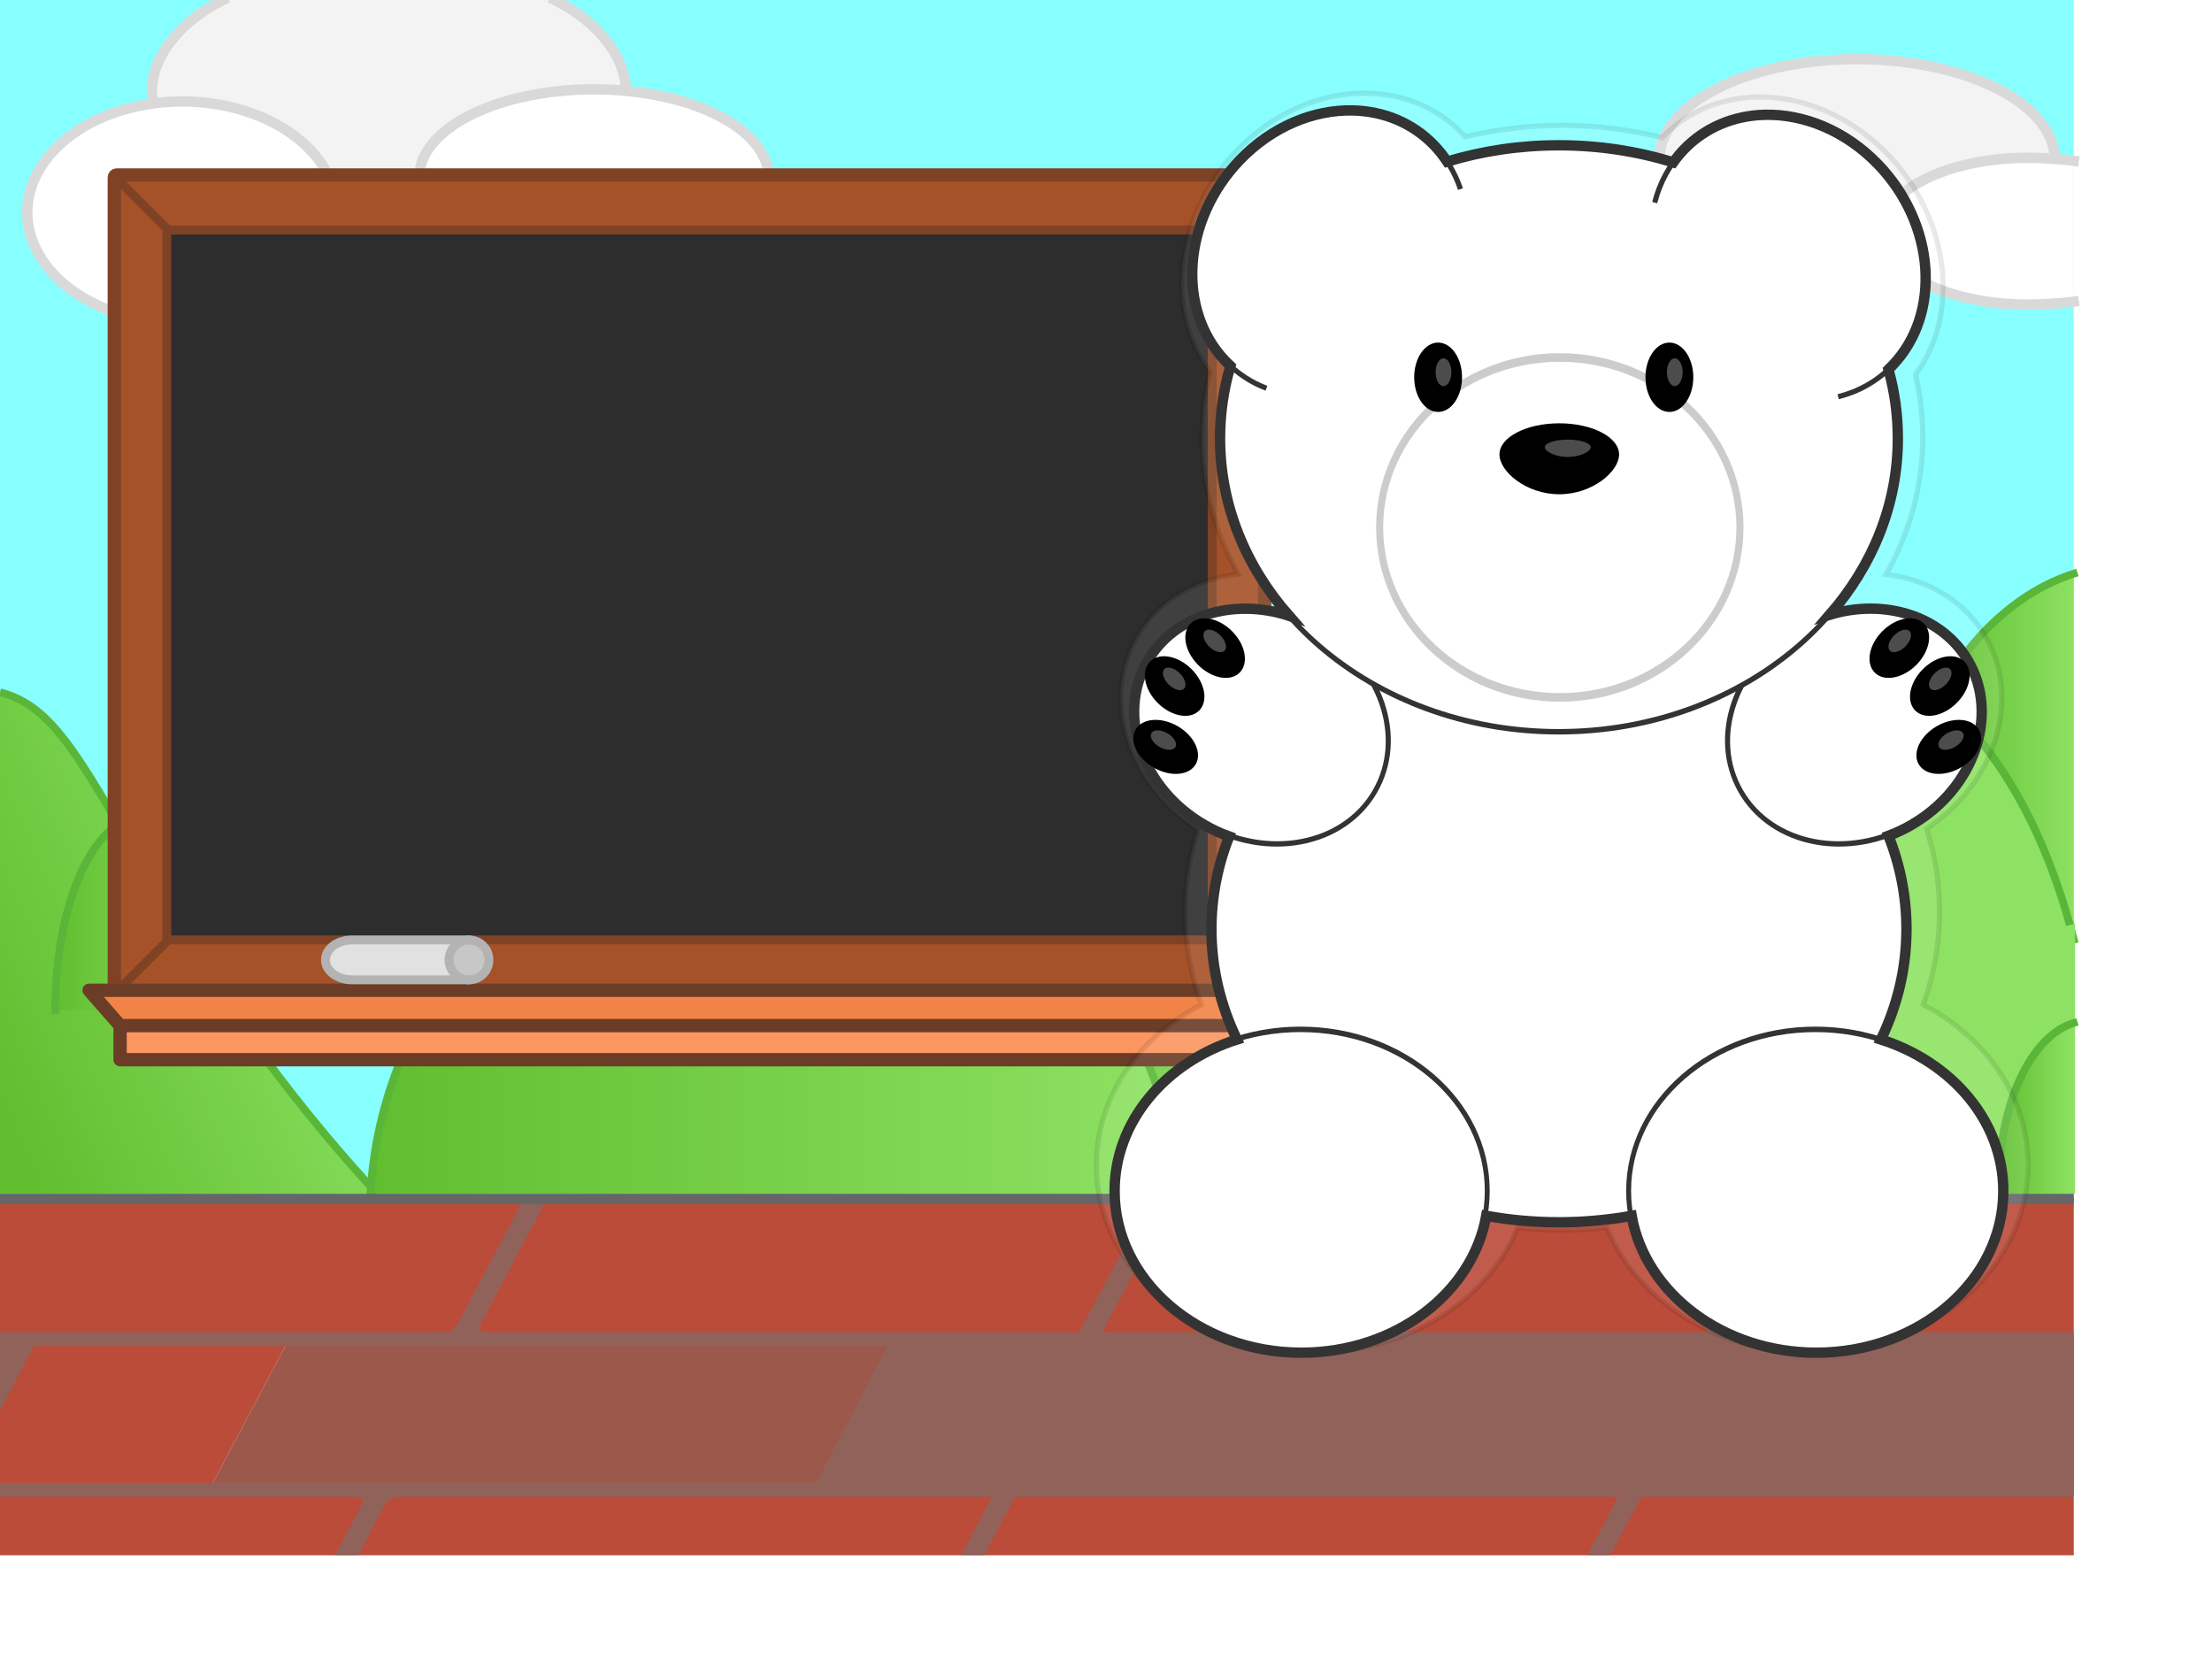 <?xml version="1.0" encoding="UTF-8" standalone="no"?>
<!-- Created with Inkscape (http://www.inkscape.org/) -->
<svg
   xmlns:dc="http://purl.org/dc/elements/1.1/"
   xmlns:cc="http://web.resource.org/cc/"
   xmlns:rdf="http://www.w3.org/1999/02/22-rdf-syntax-ns#"
   xmlns:svg="http://www.w3.org/2000/svg"
   xmlns="http://www.w3.org/2000/svg"
   xmlns:xlink="http://www.w3.org/1999/xlink"
   xmlns:sodipodi="http://sodipodi.sourceforge.net/DTD/sodipodi-0.dtd"
   xmlns:inkscape="http://www.inkscape.org/namespaces/inkscape"
   width="640pt"
   height="480pt"
   id="svg1"
   sodipodi:version="0.32"
   inkscape:version="0.44"
   sodipodi:docbase="/home/annma"
   sodipodi:docname="klettres_kids.svg"
   inkscape:export-filename="/home/danny/work/kde/EDU/klettres/themes/NEW/kids/klettres_kids_mockup.png"
   inkscape:export-xdpi="72.000000"
   inkscape:export-ydpi="72.000000">
  <defs
     id="defs3">
    <linearGradient
       id="linearGradient29359">
      <stop
         style="stop-color:#60be2f;stop-opacity:1;"
         offset="0"
         id="stop29361" />
      <stop
         style="stop-color:#8ee263;stop-opacity:1;"
         offset="1"
         id="stop29363" />
    </linearGradient>
    <filter
       inkscape:collect="always"
       id="filter15565">
      <feGaussianBlur
         inkscape:collect="always"
         stdDeviation="8.494"
         id="feGaussianBlur15567" />
    </filter>
    <linearGradient
       inkscape:collect="always"
       xlink:href="#linearGradient29359"
       id="linearGradient29466"
       gradientUnits="userSpaceOnUse"
       x1="141.406"
       y1="386.125"
       x2="455.594"
       y2="386.125" />
    <linearGradient
       inkscape:collect="always"
       xlink:href="#linearGradient29359"
       id="linearGradient29469"
       gradientUnits="userSpaceOnUse"
       x1="771.125"
       y1="427.578"
       x2="800"
       y2="427.578" />
    <linearGradient
       inkscape:collect="always"
       xlink:href="#linearGradient29359"
       id="linearGradient29472"
       gradientUnits="userSpaceOnUse"
       x1="232.298"
       y1="404.188"
       x2="728.814"
       y2="311.377"
       gradientTransform="matrix(1,0,0,-1,0,600)" />
    <linearGradient
       inkscape:collect="always"
       xlink:href="#linearGradient29359"
       id="linearGradient29475"
       gradientUnits="userSpaceOnUse"
       x1="19.798"
       y1="352.421"
       x2="89.597"
       y2="352.421" />
    <linearGradient
       inkscape:collect="always"
       xlink:href="#linearGradient29359"
       id="linearGradient29482"
       gradientUnits="userSpaceOnUse"
       x1="0"
       y1="426.776"
       x2="145.562"
       y2="363.797" />
    <linearGradient
       inkscape:collect="always"
       xlink:href="#linearGradient29359"
       id="linearGradient29487"
       gradientUnits="userSpaceOnUse"
       x1="746"
       y1="291.891"
       x2="801.5"
       y2="291.891" />
  </defs>
  <sodipodi:namedview
     id="base"
     pagecolor="#ffffff"
     bordercolor="#666666"
     borderopacity="1.0"
     inkscape:pageopacity="0.0000000"
     inkscape:pageshadow="2"
     inkscape:zoom="0.51216325"
     inkscape:cx="490.14241"
     inkscape:cy="230.71542"
     inkscape:current-layer="svg1"
     inkscape:window-width="1024"
     inkscape:window-height="712"
     inkscape:window-x="0"
     inkscape:window-y="0"
     showguides="true"
     inkscape:guide-bbox="true" />
  <path
     style="opacity:1;fill:#88ffff;fill-opacity:1;stroke:none;stroke-width:2;stroke-miterlimit:4;stroke-dasharray:none;stroke-opacity:1"
     d="M 0,0 L 0,466.531 L 800,466.531 L 800,0 L 0,0 z "
     id="bg" />
  <g
     id="hills">
    <path
       sodipodi:nodetypes="cscc"
       id="path26438"
       d="M 145.562,460.531 C 125.435,438.875 92.146,399.411 62.125,346.875 C 30.996,292.399 21.018,272.541 0,267.062 L 0,460.531"
       style="fill:url(#linearGradient29482);fill-opacity:1;fill-rule:evenodd;stroke:none;stroke-width:3;stroke-linecap:butt;stroke-linejoin:miter;stroke-miterlimit:4;stroke-dasharray:none;stroke-opacity:1" />
    <path
       sodipodi:nodetypes="ccc"
       id="path25436"
       d="M 800,221.312 C 778.725,228.167 760.262,245.202 747.5,268.531 C 775.884,293.413 791.481,328.99 800,362.469"
       style="fill:url(#linearGradient29487);fill-opacity:1;stroke:#5ab638;stroke-width:3;stroke-linecap:square;stroke-miterlimit:4;stroke-dasharray:none;stroke-opacity:1" />
    <path
       sodipodi:nodetypes="csc"
       id="path24458"
       d="M 145.562,460.531 C 125.435,438.875 92.146,399.411 62.125,346.875 C 30.996,292.399 21.018,272.541 0,267.062"
       style="fill:none;fill-rule:evenodd;stroke:#5ab638;stroke-width:3;stroke-linecap:butt;stroke-linejoin:miter;stroke-miterlimit:4;stroke-dasharray:none;stroke-opacity:1" />
    <path
       sodipodi:nodetypes="csc"
       id="path24460"
       d="M 21.298,389.617 C 21.298,348.553 36.261,315.225 54.697,315.225 C 73.134,315.225 88.097,348.553 88.097,389.617"
       style="fill:url(#linearGradient29475);fill-opacity:1;stroke:#5ab638;stroke-width:3;stroke-linecap:square;stroke-miterlimit:4;stroke-opacity:1" />
    <path
       sodipodi:nodetypes="cssssccscc"
       id="path24462"
       d="M 800.5,356.844 C 787.491,309.867 758.099,260.189 700.812,242.562 C 624.638,219.124 575.51,352.921 542.562,342.656 C 518.024,335.011 485.157,300.003 450,222.656 C 439.563,199.694 419.339,189.101 395.594,188.75 C 394.715,188.737 393.825,188.735 392.938,188.75 C 339.479,189.647 269.834,240.864 253.844,318.312 C 267.991,314.027 282.984,311.719 298.5,311.719 C 381.494,311.719 449.394,377.579 454.094,460.531 L 800.5,460.531"
       style="fill:url(#linearGradient29472);fill-opacity:1;fill-rule:evenodd;stroke:none;stroke-width:3;stroke-linecap:butt;stroke-linejoin:miter;stroke-miterlimit:4;stroke-dasharray:none;stroke-opacity:1" />
    <path
       sodipodi:nodetypes="cscc"
       id="path25434"
       d="M 800,394.625 C 783.628,399.606 771.125,425.654 771.125,457.031 C 771.125,458.207 771.122,459.371 771.156,460.531 L 800,460.531"
       style="fill:url(#linearGradient29469);fill-opacity:1;stroke:none;stroke-width:3;stroke-linecap:square;stroke-miterlimit:4;stroke-dasharray:none;stroke-opacity:1" />
    <path
       sodipodi:nodetypes="ccc"
       id="path24456"
       d="M 454.094,460.531 C 449.394,377.579 381.494,311.719 298.5,311.719 C 215.506,311.719 147.606,377.579 142.906,460.531"
       style="fill:url(#linearGradient29466);fill-opacity:1;stroke:#5ab638;stroke-width:3;stroke-linecap:square;stroke-miterlimit:4;stroke-dasharray:none;stroke-opacity:1" />
    <path
       sodipodi:nodetypes="csssscc"
       id="path28378"
       d="M 798.5,356.844 C 785.491,309.867 758.099,260.189 700.812,242.562 C 624.638,219.124 575.51,352.921 542.562,342.656 C 518.024,335.011 485.157,300.003 450,222.656 C 439.563,199.694 419.339,189.101 395.594,188.75 C 394.715,188.737 393.825,188.735 392.938,188.75 C 339.479,189.647 269.834,240.864 253.844,318.312"
       style="fill:none;fill-rule:evenodd;stroke:#5ab638;stroke-width:3;stroke-linecap:butt;stroke-linejoin:miter;stroke-miterlimit:4;stroke-dasharray:none;stroke-opacity:1" />
    <path
       sodipodi:nodetypes="csc"
       id="path29349"
       d="M 800,394.625 C 783.628,399.606 771.125,425.654 771.125,457.031 C 771.125,458.207 771.122,459.371 771.156,460.531"
       style="fill:none;fill-opacity:1;stroke:#5ab638;stroke-width:3;stroke-linecap:square;stroke-miterlimit:4;stroke-dasharray:none;stroke-opacity:1" />
  </g>
  <g
     inkscape:label="Layer 1"
     inkscape:groupmode="layer"
     id="layer1" />
  <g
     id="g2719"
     transform="translate(-17.675,290.23)" />
  <g
     id="clouds">
    <g
       transform="translate(-0.5,0)"
       id="g29445">
      <path
         sodipodi:type="arc"
         style="fill:#f3f3f3;fill-opacity:1;stroke:#d9d9d9;stroke-width:4.8;stroke-linecap:square;stroke-miterlimit:4;stroke-dasharray:none;stroke-opacity:1"
         id="path29425"
         sodipodi:cx="187.50615"
         sodipodi:cy="38.067528"
         sodipodi:rx="91.409241"
         sodipodi:ry="46.290581"
         d="M 278.915 38.068 A 91.409 46.291 0 1 1  96.097,38.068 A 91.409 46.291 0 1 1  278.915 38.068 z"
         transform="matrix(0.834,0,0,0.833,560.512,29.665)" />
      <path
         style="fill:#ffffff;fill-opacity:1;stroke:#d9d9d9;stroke-width:4;stroke-linecap:square;stroke-miterlimit:4;stroke-dasharray:none;stroke-opacity:1"
         d="M 800.5,62.031 C 795.507,61.298 788.211,60.875 782.75,60.875 C 751.742,60.875 726.594,73.56 726.594,89.188 C 726.594,104.815 751.742,117.5 782.75,117.5 C 788.21,117.5 795.508,117.108 800.5,116.375"
         id="path29427"
         sodipodi:nodetypes="ccssc" />
      <path
         sodipodi:type="arc"
         style="fill:#ffffff;fill-opacity:1;stroke:#d9d9d9;stroke-width:4.8;stroke-linecap:square;stroke-miterlimit:4;stroke-dasharray:none;stroke-opacity:1"
         id="path29429"
         sodipodi:cx="107.81603"
         sodipodi:cy="84.944061"
         sodipodi:rx="59.767582"
         sodipodi:ry="42.774837"
         d="M 167.584 84.944 A 59.768 42.775 0 1 1  48.048,84.944 A 59.768 42.775 0 1 1  167.584 84.944 z"
         transform="matrix(0.834,0,0,0.833,560.512,29.665)" />
    </g>
    <g
       transform="translate(0,0.5)"
       id="g29440">
      <path
         style="fill:#f3f3f3;fill-opacity:1;stroke:#d9d9d9;stroke-width:4;stroke-linecap:square;stroke-miterlimit:4;stroke-dasharray:none;stroke-opacity:1"
         d="M 86.031,-0.5 C 69.11,7.903 58.594,21.622 58.594,34.562 C 58.594,60.115 99.542,80.844 150,80.844 C 200.458,80.844 241.406,60.115 241.406,34.562 C 241.406,21.621 230.893,7.903 213.969,-0.5"
         id="path22508"
         sodipodi:nodetypes="csssc" />
      <path
         sodipodi:type="arc"
         style="fill:#ffffff;fill-opacity:1;stroke:#d9d9d9;stroke-width:4;stroke-linecap:square;stroke-miterlimit:4;stroke-dasharray:none;stroke-opacity:1"
         id="path22510"
         sodipodi:cx="266.61029"
         sodipodi:cy="71.467064"
         sodipodi:rx="67.385017"
         sodipodi:ry="33.985489"
         d="M 333.995 71.467 A 67.385 33.985 0 1 1  199.225,71.467 A 67.385 33.985 0 1 1  333.995 71.467 z"
         transform="translate(-37.501,-3.516)" />
      <path
         sodipodi:type="arc"
         style="fill:#ffffff;fill-opacity:1;stroke:#d9d9d9;stroke-width:4;stroke-linecap:square;stroke-miterlimit:4;stroke-dasharray:none;stroke-opacity:1"
         id="path22506"
         sodipodi:cx="107.81603"
         sodipodi:cy="84.944061"
         sodipodi:rx="59.767582"
         sodipodi:ry="42.774837"
         d="M 167.584 84.944 A 59.768 42.775 0 1 1  48.048,84.944 A 59.768 42.775 0 1 1  167.584 84.944 z"
         transform="translate(-37.501,-3.516)" />
    </g>
  </g>
  <g
     id="floor">
    <g
       transform="matrix(-1,0,0,-1,800,1062)"
       id="g22393">
      <path
         d="M 477.029,487.499 L 446.563,545.03 L 688.727,545.03 L 719.193,487.499 L 477.029,487.499 z "
         style="color:#000000;fill:#9c584b;fill-opacity:1;fill-rule:evenodd;stroke:none;stroke-width:2;stroke-linecap:square;stroke-linejoin:round;marker:none;marker-start:none;marker-mid:none;marker-end:none;stroke-miterlimit:4;stroke-dashoffset:0;stroke-opacity:1;visibility:visible;display:inline;overflow:visible"
         id="path7037"
         sodipodi:nodetypes="ccccc" />
      <path
         style="color:#000000;fill:#bb4c3a;fill-opacity:1;fill-rule:evenodd;stroke:none;stroke-width:2;stroke-linecap:square;stroke-linejoin:round;marker:none;marker-start:none;marker-mid:none;marker-end:none;stroke-miterlimit:4;stroke-dashoffset:0;stroke-opacity:1;visibility:visible;display:inline;overflow:visible"
         d="M 0,462 L 0,600 L 800,600 L 800,462 L 0,462 z M 477.031,487.5 L 719.188,487.5 L 688.719,545.031 L 446.562,545.031 L 477.031,487.5 z "
         id="path7033"
         sodipodi:nodetypes="cccccccccc" />
      <path
         style="color:#000000;fill:#91625a;fill-opacity:1;fill-rule:evenodd;stroke:none;stroke-width:10;stroke-linecap:round;stroke-linejoin:round;marker:none;marker-start:none;marker-mid:none;marker-end:none;stroke-miterlimit:4;stroke-dashoffset:0;stroke-opacity:1"
         d="M 178.812,462 L 166.844,484.562 L 0,484.562 L 0,548.062 L 133.219,548.062 L 105.719,600 L 114.625,600 L 142.125,548.062 L 374.781,548.062 L 347.25,600 L 356.156,600 L 383.688,548.062 L 611.875,548.062 C 614.338,548.063 615.655,549.246 614.875,550.719 L 588.75,600 L 598.781,600 C 598.344,599.532 598.238,598.922 598.594,598.25 L 623.781,550.719 C 624.479,549.402 626.663,548.28 628.875,548.062 C 628.91,548.059 628.934,548.066 628.969,548.062 L 800,548.062 L 800,517.938 L 786.875,542.75 L 457.625,542.75 L 485.156,489.875 L 800,489.875 L 800,484.562 L 663.25,484.562 C 660.787,484.562 659.439,483.379 660.219,481.906 L 670.75,462 L 661.844,462 L 651.312,481.906 C 650.533,483.379 647.963,484.562 645.5,484.562 L 417.312,484.562 L 429.25,462 L 420.344,462 L 408.406,484.562 L 175.75,484.562 L 187.719,462 L 178.812,462 z "
         id="path7035"
         sodipodi:nodetypes="ccccccccccccccccccsccccccccccccccccccccc" />
    </g>
    <path
       id="path18480"
       d="M 2,462.52 L 798,462.52"
       style="fill:none;fill-rule:evenodd;stroke:#666666;stroke-width:4;stroke-linecap:square;stroke-linejoin:miter;stroke-miterlimit:4;stroke-dasharray:none;stroke-opacity:1" />
  </g>
  <g
     id="blackboard"
     transform="matrix(0.709,0,0,0.709,33.656,-372.07)">
    <path
       id="rect1117"
       style="color:#000000;fill:#a55229;fill-opacity:1;fill-rule:evenodd;stroke:#7f4224;stroke-width:7.255;stroke-linecap:round;stroke-linejoin:round;marker:none;marker-start:none;marker-mid:none;marker-end:none;stroke-miterlimit:4;stroke-dashoffset:0;stroke-opacity:1"
       d="M 16.083,620.004 L 639.329,620.004 C 640.076,620.004 640.677,620.605 640.677,621.352 L 640.677,1064.777 C 640.677,1065.524 640.076,1066.125 639.329,1066.125 L 16.083,1066.125 C 15.336,1066.125 14.734,1065.524 14.734,1064.777 L 14.734,621.352 C 14.734,620.605 15.336,620.004 16.083,620.004 z " />
    <path
       id="rect1739"
       style="color:#000000;fill:#2d2d2d;fill-opacity:1;fill-rule:evenodd;stroke:#7f4224;stroke-width:4.837;stroke-linecap:round;stroke-linejoin:round;marker:none;marker-start:none;marker-mid:none;marker-end:none;stroke-miterlimit:4;stroke-dashoffset:0;stroke-opacity:1"
       d="M 44.46,649.969 L 610.952,649.969 C 611.598,649.969 612.119,650.489 612.119,651.136 L 612.119,1034.993 C 612.119,1035.64 611.598,1036.16 610.952,1036.16 L 44.46,1036.16 C 43.813,1036.16 43.293,1035.64 43.293,1034.993 L 43.293,651.136 C 43.293,650.489 43.813,649.969 44.46,649.969 z " />
    <path
       id="path1742"
       style="fill:none;fill-opacity:0.75;fill-rule:evenodd;stroke:#7f4224;stroke-width:4.837;stroke-linecap:butt;stroke-linejoin:round;stroke-miterlimit:4;stroke-opacity:1"
       d="M 44.66,650.556 L 15.129,621.024" />
    <path
       id="path2987"
       style="fill:none;fill-opacity:0.75;fill-rule:evenodd;stroke:#7f4224;stroke-width:4.837;stroke-linecap:butt;stroke-linejoin:round;stroke-miterlimit:4;stroke-opacity:1"
       d="M 611.842,650.556 L 641.374,621.024" />
    <path
       id="path2988"
       style="fill:none;fill-opacity:0.75;fill-rule:evenodd;stroke:#7f4224;stroke-width:4.837;stroke-linecap:butt;stroke-linejoin:round;stroke-miterlimit:4;stroke-opacity:1"
       d="M 44.66,1035.689 L 15.129,1065.221" />
    <path
       id="path2989"
       style="fill:none;fill-opacity:0.75;fill-rule:evenodd;stroke:#7f4224;stroke-width:4.837;stroke-linecap:butt;stroke-linejoin:round;stroke-miterlimit:4;stroke-opacity:1"
       d="M 611.842,1035.689 L 641.374,1065.221" />
    <path
       id="path1073"
       style="color:#000000;fill:#fb9660;fill-opacity:1;fill-rule:evenodd;stroke:#6b3d27;stroke-width:7.255;stroke-linecap:round;stroke-linejoin:round;marker:none;marker-start:none;marker-mid:none;marker-end:none;stroke-miterlimit:4;stroke-dashoffset:0;stroke-opacity:1"
       d="M 17.864,1082.142 L 637.548,1082.142 L 637.548,1101.36 L 17.864,1101.36 L 17.864,1082.142 z " />
    <path
       id="rect1697"
       style="color:#000000;fill:#f18347;fill-opacity:1;fill-rule:evenodd;stroke:#6b3d27;stroke-width:7.255;stroke-linecap:round;stroke-linejoin:round;marker:none;marker-start:none;marker-mid:none;marker-end:none;stroke-miterlimit:4;stroke-dashoffset:0;stroke-opacity:1"
       d="M 1.008,1063.6 L 654.404,1063.6 L 637.548,1082.818 L 17.864,1082.818 L 1.008,1063.6 z " />
    <g
       id="g4820"
       transform="matrix(0.628,0,0,0.628,127.386,724.253)">
      <path
         id="rect4197"
         style="color:#000000;fill:#e1e1e1;fill-opacity:1;fill-rule:evenodd;stroke:#b3b3b3;stroke-width:7.698;stroke-linecap:round;stroke-linejoin:round;marker:none;marker-start:none;marker-mid:none;marker-end:none;stroke-miterlimit:4;stroke-dashoffset:0;stroke-opacity:1"
         d="M 127.923,531.308 L 26.585,531.308 C 13.825,531.308 3.553,523.605 3.553,514.035 C 3.553,504.466 13.825,496.763 26.585,496.763 L 127.923,496.763" />
      <path
         id="path4193"
         style="color:#000000;fill:#c7c7c7;fill-opacity:1;fill-rule:evenodd;stroke:#b3b3b3;stroke-width:7.698;stroke-linecap:round;stroke-linejoin:round;marker:none;marker-start:none;marker-mid:none;marker-end:none;stroke-miterlimit:4;stroke-dashoffset:0;stroke-opacity:1"
         d="M 145.197,514.035 C 145.197,523.571 137.458,531.309 127.923,531.309 C 118.388,531.309 110.65,523.571 110.65,514.035 C 110.65,504.5 118.388,496.762 127.923,496.762 C 137.458,496.762 145.197,504.5 145.197,514.035 z " />
    </g>
  </g>
  <g
     id="bear">
    <g
       id="g30666">
      <path
         style="opacity:0.3;fill:#ffffff;fill-opacity:1;stroke:#000000;stroke-width:2;stroke-miterlimit:4;stroke-dasharray:none;stroke-opacity:1;filter:url(#filter15565)"
         d="M 524.5,35.969 C 507.969,36.511 490.734,44.008 477.156,58.094 C 453.146,83.002 449.065,119.816 466.656,143.375 C 464.634,151.536 463.562,160.007 463.562,168.688 C 463.562,187.633 468.658,205.551 477.688,221.5 C 461.278,223.235 446.652,231.593 438.531,245.656 C 424.459,270.028 435.018,302.695 462,320.156 C 458.818,330.246 457.094,340.819 457.094,351.75 C 457.094,364.206 459.313,376.231 463.406,387.562 C 439.151,400.232 422.938,423.233 422.938,449.5 C 422.938,489.424 460.405,521.844 506.594,521.844 C 542.97,521.844 573.948,501.729 585.469,473.688 C 591.108,474.248 596.84,474.562 602.656,474.562 C 608.473,474.562 614.205,474.248 619.844,473.688 C 631.362,501.732 662.339,521.844 698.719,521.844 C 744.908,521.844 782.406,489.424 782.406,449.5 C 782.406,423.242 766.18,400.235 741.938,387.562 C 746.03,376.232 748.219,364.205 748.219,351.75 C 748.219,340.664 746.488,329.936 743.219,319.719 C 769.697,302.151 779.954,269.822 766,245.656 C 758.004,231.808 743.696,223.502 727.594,221.594 C 736.655,205.623 741.75,187.668 741.75,168.688 C 741.75,160.429 740.803,152.354 738.969,144.562 C 756.323,120.993 752.168,84.376 728.25,59.562 C 713.767,44.538 695.105,37.026 677.594,37.438 C 663.974,37.757 651.072,42.877 641.344,52.969 C 641.313,53.001 641.281,53.031 641.25,53.062 C 628.994,50.003 616.045,48.375 602.656,48.375 C 589.698,48.375 577.154,49.909 565.25,52.781 C 564.866,52.355 564.494,51.915 564.094,51.5 C 554.365,41.408 541.432,36.289 527.812,35.969 C 526.718,35.943 525.602,35.933 524.5,35.969 z "
         id="path8680" />
      <g
         id="g19451"
         transform="matrix(1.034,0,0,1.034,-21.746,-5.281)">
        <path
           transform="matrix(1.314,0,0,1.425,-402.928,-503.192)"
           style="fill:#ffffff;fill-opacity:1;stroke:#333333;stroke-width:1.414;stroke-miterlimit:4;stroke-opacity:1"
           d="M 864.152,600 C 864.152,642.374 819.936,676.765 765.455,676.765 C 710.974,676.765 666.757,642.374 666.757,600 C 666.757,557.626 710.974,523.235 765.455,523.235 C 819.936,523.235 864.152,557.626 864.152,600 z "
           id="path4765" />
        <path
           transform="matrix(0.43,0.248,-0.276,0.477,328.003,-200.108)"
           style="fill:#ffffff;fill-opacity:1;stroke:#333333;stroke-width:3.699;stroke-miterlimit:4;stroke-opacity:1"
           d="M 864.152,600 C 864.152,642.374 819.936,676.765 765.455,676.765 C 710.974,676.765 666.757,642.374 666.757,600 C 666.757,557.626 710.974,523.235 765.455,523.235 C 819.936,523.235 864.152,557.626 864.152,600 z "
           id="path4767" />
        <path
           transform="matrix(-0.43,0.248,0.276,0.477,876.538,-200.108)"
           style="fill:#ffffff;fill-opacity:1;stroke:#333333;stroke-width:3.699;stroke-miterlimit:4;stroke-opacity:1"
           d="M 864.152,600 C 864.152,642.374 819.936,676.765 765.455,676.765 C 710.974,676.765 666.757,642.374 666.757,600 C 666.757,557.626 710.974,523.235 765.455,523.235 C 819.936,523.235 864.152,557.626 864.152,600 z "
           id="path4769" />
        <path
           transform="matrix(1.281,0,0,1.425,-377.978,-686.268)"
           style="fill:#ffffff;fill-opacity:1;stroke:#333333;stroke-width:1.432;stroke-miterlimit:4;stroke-opacity:1"
           d="M 864.152,600 C 864.152,642.374 819.936,676.765 765.455,676.765 C 710.974,676.765 666.757,642.374 666.757,600 C 666.757,557.626 710.974,523.235 765.455,523.235 C 819.936,523.235 864.152,557.626 864.152,600 z "
           id="path4771" />
        <path
           id="path4773"
           d="M 679.484,47.953 C 668.134,48.22 657.37,52.494 649.263,60.905 C 643.874,66.496 640.273,73.302 638.376,80.701 C 654.692,81.926 671.45,89.6 684.8,103.448 C 698.544,117.705 705.992,135.727 706.83,153.117 C 714.372,151.237 721.346,147.407 727.002,141.54 C 745.532,122.316 743.142,88.659 721.686,66.401 C 709.617,53.88 694.077,47.61 679.484,47.953 z "
           style="opacity:1;fill:#ffffff;fill-opacity:1;stroke:none;stroke-width:2;stroke-miterlimit:4;stroke-dasharray:none;stroke-opacity:1" />
        <path
           id="path4775"
           d="M 525.812,46.325 C 511.22,45.982 495.679,52.252 483.611,64.772 C 462.155,87.031 459.789,120.688 478.319,139.911 C 482.72,144.476 487.895,147.817 493.531,149.962 C 493.946,132.046 501.414,113.29 515.612,98.563 C 530.02,83.617 548.425,75.878 565.928,75.663 C 563.872,69.586 560.606,63.994 556.058,59.276 C 547.951,50.866 537.162,46.591 525.812,46.325 z "
           style="opacity:1;fill:#ffffff;fill-opacity:1;stroke:none;stroke-width:2;stroke-miterlimit:4;stroke-dasharray:none;stroke-opacity:1" />
        <path
           transform="matrix(0.681,0,0,0.826,81.701,-293.709)"
           style="fill:#ffffff;fill-opacity:1;stroke:#cccccc;stroke-width:3.871;stroke-miterlimit:4;stroke-opacity:1"
           d="M 864.152,600 C 864.152,642.374 819.936,676.765 765.455,676.765 C 710.974,676.765 666.757,642.374 666.757,600 C 666.757,557.626 710.974,523.235 765.455,523.235 C 819.936,523.235 864.152,557.626 864.152,600 z "
           id="path4777" />
        <path
           transform="matrix(0.814,0,0,0.814,-111.031,-35.911)"
           style="fill:#000000;fill-opacity:1;stroke:none;stroke-width:2;stroke-miterlimit:4;stroke-opacity:1"
           d="M 832.35,223.304 C 832.35,232.082 827.437,239.205 821.383,239.205 C 815.33,239.205 810.417,232.082 810.417,223.304 C 810.417,214.527 815.33,207.403 821.383,207.403 C 827.437,207.403 832.35,214.527 832.35,223.304 z "
           id="path4779" />
        <path
           transform="matrix(0.814,0,0,0.814,-24.744,-35.911)"
           style="fill:#000000;fill-opacity:1;stroke:none;stroke-width:2;stroke-miterlimit:4;stroke-opacity:1"
           d="M 832.35,223.304 C 832.35,232.082 827.437,239.205 821.383,239.205 C 815.33,239.205 810.417,232.082 810.417,223.304 C 810.417,214.527 815.33,207.403 821.383,207.403 C 827.437,207.403 832.35,214.527 832.35,223.304 z "
           id="path4781" />
        <path
           style="fill:#000000;fill-opacity:1;stroke:none;stroke-width:1.336;stroke-miterlimit:4;stroke-opacity:1"
           d="M 602.781,189.511 C 590.462,189.511 580.464,181.054 580.464,174.646 C 580.464,168.238 590.462,163.038 602.781,163.038 C 615.1,163.038 625.098,168.238 625.098,174.646 C 625.098,181.054 615.1,189.511 602.781,189.511 z "
           id="path4783" />
        <path
           transform="matrix(0.706,0,0,0.785,-34.184,-21.588)"
           style="fill:#ffffff;fill-opacity:1;stroke:#333333;stroke-width:2.598;stroke-miterlimit:4;stroke-opacity:1"
           d="M 864.152,600 C 864.152,642.374 819.936,676.765 765.455,676.765 C 710.974,676.765 666.757,642.374 666.757,600 C 666.757,557.626 710.974,523.235 765.455,523.235 C 819.936,523.235 864.152,557.626 864.152,600 z "
           id="path2821" />
        <path
           transform="matrix(0.706,0,0,0.785,157.924,-21.588)"
           style="fill:#ffffff;fill-opacity:1;stroke:#333333;stroke-width:2.598;stroke-miterlimit:4;stroke-opacity:1"
           d="M 864.152,600 C 864.152,642.374 819.936,676.765 765.455,676.765 C 710.974,676.765 666.757,642.374 666.757,600 C 666.757,557.626 710.974,523.235 765.455,523.235 C 819.936,523.235 864.152,557.626 864.152,600 z "
           id="path4763" />
        <path
           style="fill:#ffffff;fill-opacity:0.3;stroke:none;stroke-width:1.336;stroke-miterlimit:4;stroke-opacity:1"
           d="M 605.96,175.591 C 601.231,175.591 597.392,173.523 597.392,171.956 C 597.392,170.389 601.231,169.117 605.96,169.117 C 610.69,169.117 614.528,170.389 614.528,171.956 C 614.528,173.523 610.69,175.591 605.96,175.591 z "
           id="path6736" />
        <path
           transform="matrix(0.269,0,0,0.326,424.918,71.18)"
           style="fill:#ffffff;fill-opacity:0.3;stroke:none;stroke-width:2;stroke-miterlimit:4;stroke-opacity:1"
           d="M 832.35,223.304 C 832.35,232.082 827.437,239.205 821.383,239.205 C 815.33,239.205 810.417,232.082 810.417,223.304 C 810.417,214.527 815.33,207.403 821.383,207.403 C 827.437,207.403 832.35,214.527 832.35,223.304 z "
           id="path8676" />
        <path
           transform="matrix(0.269,0,0,0.326,338.632,71.18)"
           style="fill:#ffffff;fill-opacity:0.3;stroke:none;stroke-width:2;stroke-miterlimit:4;stroke-opacity:1"
           d="M 832.35,223.304 C 832.35,232.082 827.437,239.205 821.383,239.205 C 815.33,239.205 810.417,232.082 810.417,223.304 C 810.417,214.527 815.33,207.403 821.383,207.403 C 827.437,207.403 832.35,214.527 832.35,223.304 z "
           id="path8678" />
        <path
           sodipodi:nodetypes="csscsc"
           id="path8718"
           d="M 706.83,153.117 C 714.372,151.237 721.346,147.407 727.002,141.54 C 745.532,122.316 743.142,88.659 721.686,66.401 C 709.617,53.88 694.077,47.61 679.484,47.953 C 668.134,48.22 657.37,52.494 649.263,60.905 C 643.874,66.496 640.273,73.302 638.376,80.701"
           style="opacity:1;fill:none;fill-opacity:1;stroke:#333333;stroke-width:1.935;stroke-miterlimit:4;stroke-dasharray:none;stroke-opacity:1" />
        <path
           sodipodi:nodetypes="cscssc"
           id="path8722"
           d="M 565.928,75.663 C 563.872,69.586 560.606,63.994 556.058,59.276 C 547.951,50.866 537.162,46.591 525.812,46.325 C 511.22,45.982 495.679,52.252 483.611,64.772 C 462.155,87.031 459.789,120.688 478.319,139.911 C 482.72,144.476 487.895,147.817 493.531,149.962"
           style="opacity:1;fill:none;fill-opacity:1;stroke:#333333;stroke-width:1.935;stroke-miterlimit:4;stroke-dasharray:none;stroke-opacity:1" />
        <path
           id="path10662"
           d="M 525.812,46.312 C 511.22,45.97 495.694,52.261 483.625,64.781 C 462.169,87.04 459.782,120.683 478.312,139.906 C 478.894,140.509 479.486,141.096 480.094,141.656 C 477.553,150.298 476.219,159.365 476.219,168.688 C 476.219,193.542 485.806,216.469 501.969,234.844 C 481.178,228.085 459.093,234.571 449.156,251.781 C 437.475,272.012 446.992,299.39 470.406,312.906 C 473.414,314.643 476.496,316.068 479.625,317.188 C 475.332,328.056 473,339.669 473,351.75 C 473,366.32 476.393,380.221 482.531,392.938 C 455.886,401.414 436.875,423.538 436.875,449.5 C 436.875,482.77 468.103,509.781 506.594,509.781 C 541.464,509.781 570.399,487.625 575.531,458.719 C 584.282,460.293 593.351,461.125 602.656,461.125 C 611.958,461.125 621.033,460.291 629.781,458.719 C 634.913,487.625 663.849,509.781 698.719,509.781 C 737.21,509.781 768.438,482.77 768.438,449.5 C 768.438,423.538 749.427,401.414 722.781,392.938 C 728.919,380.221 732.312,366.32 732.312,351.75 C 732.312,339.577 729.95,327.877 725.594,316.938 C 728.488,315.859 731.337,314.516 734.125,312.906 C 757.539,299.39 767.088,272.012 755.406,251.781 C 745.644,234.875 724.122,228.287 703.656,234.469 C 719.623,216.157 729.094,193.375 729.094,168.688 C 729.094,159.831 727.894,151.217 725.594,142.969 C 726.077,142.513 726.534,142.015 727,141.531 C 745.53,122.308 743.143,88.665 721.688,66.406 C 709.618,53.886 694.061,47.595 679.469,47.938 C 668.119,48.204 657.357,52.496 649.25,60.906 C 647.797,62.414 646.507,64.016 645.312,65.688 C 631.985,61.553 617.622,59.312 602.656,59.312 C 588.039,59.312 574.002,61.453 560.938,65.406 C 559.514,63.24 557.9,61.188 556.062,59.281 C 547.956,50.871 537.162,46.579 525.812,46.312 z "
           style="opacity:1;fill:none;fill-opacity:1;stroke:#333333;stroke-width:3.869;stroke-miterlimit:4;stroke-dasharray:none;stroke-opacity:1" />
      </g>
    </g>
    <g
       transform="translate(-480,0)"
       id="g30616">
      <g
         id="g30608">
        <path
           style="fill:#000000;fill-opacity:1;stroke:none;stroke-width:2;stroke-miterlimit:4;stroke-opacity:1"
           d="M 955.288,243.491 C 960.513,248.715 961.829,255.879 958.227,259.481 C 954.625,263.083 947.462,261.766 942.237,256.542 C 937.013,251.317 935.697,244.154 939.299,240.552 C 942.901,236.95 950.064,238.267 955.288,243.491 z "
           id="path30498" />
        <path
           style="fill:#ffffff;fill-opacity:0.3;stroke:none;stroke-width:2;stroke-miterlimit:4;stroke-opacity:1"
           d="M 950.754,245.097 C 952.844,247.187 953.575,249.848 952.386,251.037 C 951.197,252.227 948.536,251.496 946.446,249.406 C 944.356,247.316 943.625,244.655 944.814,243.466 C 946.004,242.277 948.665,243.008 950.754,245.097 z "
           id="path30512" />
        <path
           style="fill:#000000;fill-opacity:1;stroke:none;stroke-width:2;stroke-miterlimit:4;stroke-opacity:1"
           d="M 939.668,258.135 C 944.893,263.359 946.209,270.522 942.607,274.124 C 939.005,277.726 931.842,276.41 926.617,271.185 C 921.393,265.961 920.077,258.798 923.679,255.196 C 927.281,251.594 934.444,252.91 939.668,258.135 z "
           id="path30538" />
        <path
           inkscape:transform-center-y="-2.7646745"
           inkscape:transform-center-x="0.16275"
           style="fill:#ffffff;fill-opacity:0.3;stroke:none;stroke-width:2;stroke-miterlimit:4;stroke-opacity:1"
           d="M 935.134,259.741 C 937.224,261.831 937.955,264.492 936.766,265.681 C 935.577,266.87 932.916,266.139 930.826,264.05 C 928.736,261.96 928.005,259.299 929.194,258.11 C 930.384,256.92 933.045,257.651 935.134,259.741 z "
           id="path30540" />
        <path
           style="fill:#000000;fill-opacity:1;stroke:none;stroke-width:2;stroke-miterlimit:4;stroke-opacity:1"
           d="M 934.305,280.139 C 940.704,283.833 943.83,290.412 941.283,294.823 C 938.736,299.235 931.476,299.817 925.077,296.123 C 918.679,292.429 915.553,285.85 918.1,281.438 C 920.647,277.027 927.907,276.445 934.305,280.139 z "
           id="path30542" />
        <path
           inkscape:transform-center-y="-2.6283545"
           inkscape:transform-center-x="0.87275174"
           style="fill:#ffffff;fill-opacity:0.3;stroke:none;stroke-width:2;stroke-miterlimit:4;stroke-opacity:1"
           d="M 930.342,282.864 C 932.901,284.342 934.296,286.723 933.455,288.179 C 932.614,289.636 929.855,289.618 927.295,288.141 C 924.736,286.663 923.341,284.282 924.182,282.825 C 925.023,281.369 927.782,281.386 930.342,282.864 z "
           id="path30544" />
      </g>
      <g
         id="g30558"
         transform="matrix(-1,0,0,1,2221.471,0)">
        <path
           style="fill:#000000;fill-opacity:1;stroke:none;stroke-width:2;stroke-miterlimit:4;stroke-opacity:1"
           d="M 1015.288,243.491 C 1020.513,248.715 1021.829,255.879 1018.227,259.481 C 1014.625,263.083 1007.462,261.766 1002.237,256.542 C 997.013,251.317 995.697,244.154 999.299,240.552 C 1002.901,236.95 1010.064,238.267 1015.288,243.491 z "
           id="path30546" />
        <path
           style="fill:#ffffff;fill-opacity:0.3;stroke:none;stroke-width:2;stroke-miterlimit:4;stroke-opacity:1"
           d="M 1010.755,245.097 C 1012.844,247.187 1013.575,249.848 1012.386,251.037 C 1011.197,252.227 1008.536,251.496 1006.446,249.406 C 1004.356,247.316 1003.625,244.655 1004.814,243.466 C 1006.004,242.277 1008.665,243.008 1010.755,245.097 z "
           id="path30548" />
        <path
           style="fill:#000000;fill-opacity:1;stroke:none;stroke-width:2;stroke-miterlimit:4;stroke-opacity:1"
           d="M 999.668,258.135 C 1004.893,263.359 1006.209,270.522 1002.607,274.124 C 999.005,277.726 991.842,276.41 986.617,271.185 C 981.393,265.961 980.077,258.798 983.679,255.196 C 987.281,251.594 994.444,252.91 999.668,258.135 z "
           id="path30550" />
        <path
           inkscape:transform-center-y="-2.7646745"
           inkscape:transform-center-x="0.16275"
           style="fill:#ffffff;fill-opacity:0.3;stroke:none;stroke-width:2;stroke-miterlimit:4;stroke-opacity:1"
           d="M 995.134,259.741 C 997.224,261.831 997.955,264.492 996.766,265.681 C 995.577,266.87 992.916,266.139 990.826,264.05 C 988.736,261.96 988.005,259.299 989.194,258.11 C 990.384,256.92 993.045,257.651 995.134,259.741 z "
           id="path30552" />
        <path
           style="fill:#000000;fill-opacity:1;stroke:none;stroke-width:2;stroke-miterlimit:4;stroke-opacity:1"
           d="M 994.305,280.139 C 1000.704,283.833 1003.83,290.412 1001.283,294.823 C 998.736,299.235 991.476,299.817 985.077,296.123 C 978.679,292.429 975.553,285.85 978.1,281.438 C 980.647,277.027 987.907,276.445 994.305,280.139 z "
           id="path30554" />
        <path
           inkscape:transform-center-y="-2.6283545"
           inkscape:transform-center-x="0.87275174"
           style="fill:#ffffff;fill-opacity:0.3;stroke:none;stroke-width:2;stroke-miterlimit:4;stroke-opacity:1"
           d="M 990.342,282.864 C 992.901,284.342 994.296,286.723 993.455,288.179 C 992.614,289.636 989.855,289.618 987.295,288.141 C 984.736,286.663 983.341,284.282 984.182,282.825 C 985.023,281.369 987.782,281.386 990.342,282.864 z "
           id="path30556" />
      </g>
    </g>
  </g>
</svg>
